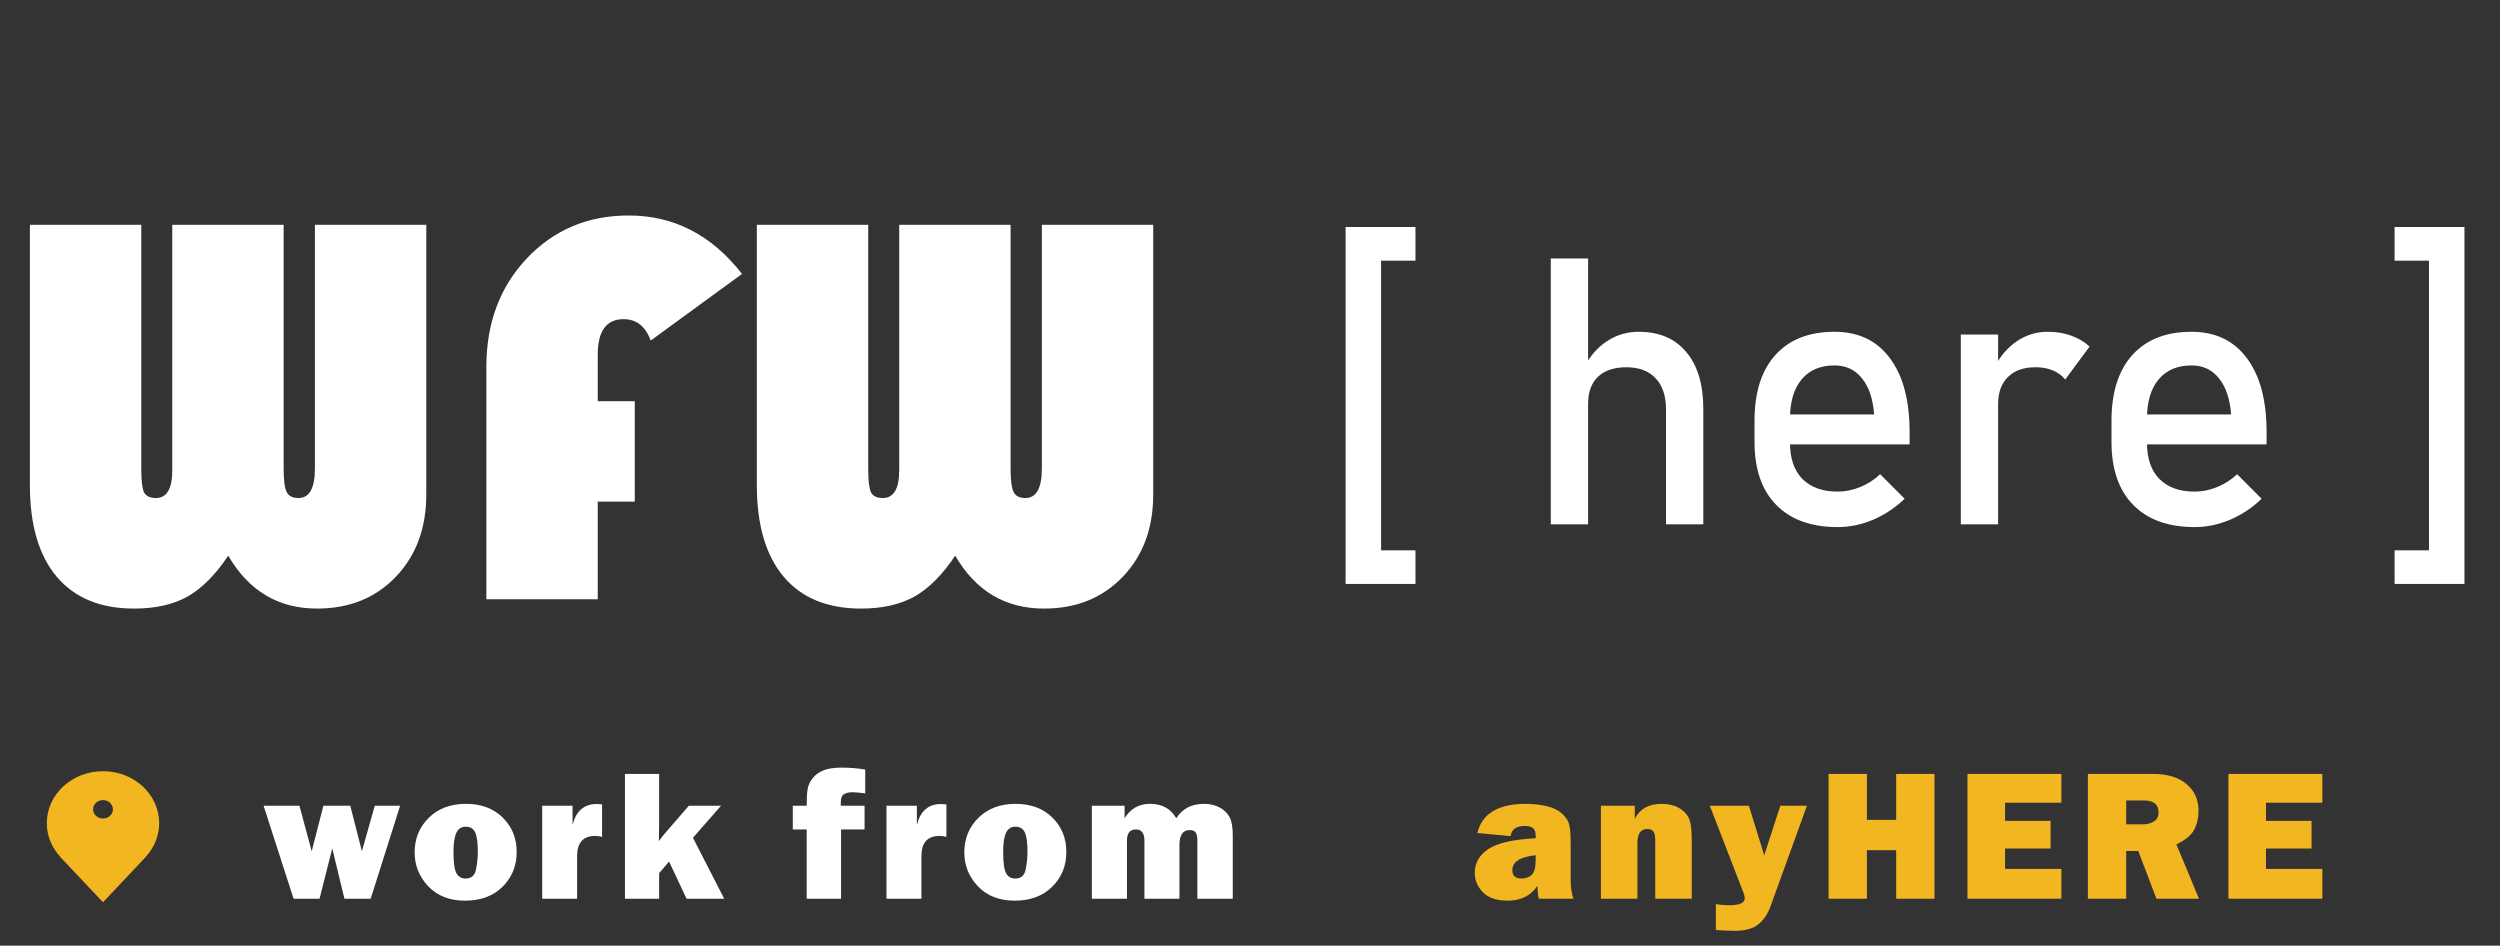 <svg width="267" height="101" viewBox="0 0 267 101" fill="none" xmlns="http://www.w3.org/2000/svg">
<rect x="0" y="0" width="267" height="101" fill="#333333" stroke="none"/>
<path d="M42.732 86.055L39.588 95.986H36.785L35.486 90.606L34.129 95.986H31.355L28.152 86.055H31.98L33.289 90.918L34.539 86.055H37.41L38.65 90.918L40.027 86.055H42.732ZM49.665 96.191C48.018 96.191 46.709 95.68 45.739 94.658C44.769 93.63 44.284 92.425 44.284 91.045C44.284 89.561 44.788 88.324 45.798 87.334C46.813 86.344 48.132 85.85 49.753 85.85C51.387 85.85 52.699 86.338 53.688 87.314C54.684 88.291 55.182 89.515 55.182 90.986C55.182 92.471 54.678 93.711 53.669 94.707C52.666 95.697 51.331 96.191 49.665 96.191ZM49.723 93.828C50.329 93.828 50.697 93.516 50.827 92.891C50.964 92.259 51.032 91.602 51.032 90.918C51.032 89.987 50.938 89.316 50.749 88.906C50.56 88.496 50.221 88.291 49.733 88.291C49.284 88.291 48.955 88.503 48.747 88.926C48.538 89.349 48.434 90.046 48.434 91.016C48.434 92.155 48.542 92.91 48.757 93.281C48.971 93.646 49.294 93.828 49.723 93.828ZM61.636 95.986H57.906V86.055H61.148V88.106C61.519 86.615 62.382 85.869 63.736 85.869C63.873 85.869 64.061 85.882 64.302 85.908V89.375C64.029 89.31 63.785 89.277 63.57 89.277C62.281 89.277 61.636 89.997 61.636 91.436V95.986ZM77.006 86.055L74.008 89.473L77.348 95.986H73.325L71.459 92.012L70.395 93.252V95.986H66.743V82.656H70.395V88.037C70.395 88.187 70.385 88.786 70.366 89.834C70.6 89.502 70.838 89.199 71.079 88.926L73.569 86.055H77.006ZM89.826 88.584V95.986H86.154V88.584H84.67V86.055H86.154C86.154 85.234 86.19 84.629 86.262 84.238C86.333 83.841 86.512 83.463 86.799 83.106C87.085 82.741 87.469 82.464 87.951 82.275C88.433 82.08 89.081 81.982 89.894 81.982C90.767 81.982 91.603 82.051 92.404 82.188V84.736C91.786 84.652 91.324 84.609 91.018 84.609C90.712 84.609 90.432 84.671 90.178 84.795C89.924 84.919 89.797 85.221 89.797 85.703V86.055H92.336V88.584H89.826ZM98.409 95.986H94.678V86.055H97.921V88.106C98.292 86.615 99.154 85.869 100.509 85.869C100.645 85.869 100.834 85.882 101.075 85.908V89.375C100.802 89.31 100.557 89.277 100.343 89.277C99.053 89.277 98.409 89.997 98.409 91.436V95.986ZM108.369 96.191C106.722 96.191 105.413 95.68 104.443 94.658C103.473 93.63 102.988 92.425 102.988 91.045C102.988 89.561 103.492 88.324 104.502 87.334C105.517 86.344 106.836 85.85 108.457 85.85C110.091 85.85 111.403 86.338 112.392 87.314C113.388 88.291 113.886 89.515 113.886 90.986C113.886 92.471 113.382 93.711 112.373 94.707C111.37 95.697 110.035 96.191 108.369 96.191ZM108.427 93.828C109.033 93.828 109.401 93.516 109.531 92.891C109.668 92.259 109.736 91.602 109.736 90.918C109.736 89.987 109.642 89.316 109.453 88.906C109.264 88.496 108.925 88.291 108.437 88.291C107.988 88.291 107.659 88.503 107.451 88.926C107.242 89.349 107.138 90.046 107.138 91.016C107.138 92.155 107.246 92.91 107.461 93.281C107.675 93.646 107.998 93.828 108.427 93.828ZM131.659 95.986H127.879V89.775C127.879 89.359 127.817 89.069 127.694 88.906C127.577 88.737 127.365 88.652 127.059 88.652C126.33 88.652 125.965 89.183 125.965 90.244V95.986H122.225V89.775C122.225 88.981 121.919 88.584 121.307 88.584C120.676 88.584 120.36 88.981 120.36 89.775V95.986H116.61V86.055H120.106V87.393C120.731 86.364 121.639 85.85 122.83 85.85C124.113 85.85 125.044 86.364 125.623 87.393C126.268 86.364 127.258 85.85 128.592 85.85C129.23 85.85 129.79 85.983 130.272 86.25C130.76 86.517 131.112 86.862 131.327 87.285C131.548 87.702 131.659 88.35 131.659 89.228V95.986Z" fill="white"/>
<path fill-rule="evenodd" clip-rule="evenodd" d="M15.575 91.498C16.464 90.531 17 89.278 17 87.91C17 84.847 14.314 82.364 11 82.364C7.686 82.364 5 84.847 5 87.91C5 89.278 5.536 90.531 6.425 91.498H6.411L11 96.364L15.588 91.498H15.575ZM12.062 86.433C12.062 86.975 11.587 87.415 11 87.415C10.413 87.415 9.938 86.975 9.938 86.433C9.938 85.891 10.413 85.451 11 85.451C11.587 85.451 12.062 85.891 12.062 86.433Z" fill="#F1B620"/>
<path d="M168.051 95.986H164.34C164.249 95.563 164.203 95.101 164.203 94.6C163.5 95.661 162.436 96.191 161.01 96.191C159.838 96.191 158.959 95.892 158.373 95.293C157.794 94.694 157.504 94.007 157.504 93.232C157.504 92.184 157.979 91.338 158.93 90.693C159.887 90.042 161.579 89.652 164.008 89.522V89.297C164.008 88.861 163.907 88.571 163.705 88.428C163.51 88.284 163.22 88.213 162.836 88.213C161.938 88.213 161.436 88.574 161.332 89.297L157.777 88.965C158.285 86.888 160.014 85.85 162.963 85.85C163.764 85.85 164.499 85.931 165.17 86.094C165.84 86.25 166.371 86.497 166.762 86.836C167.152 87.174 167.413 87.533 167.543 87.91C167.68 88.288 167.748 89.014 167.748 90.088V94.053C167.748 94.808 167.849 95.453 168.051 95.986ZM164.008 91.338C162.348 91.514 161.518 92.044 161.518 92.93C161.518 93.529 161.846 93.828 162.504 93.828C162.921 93.828 163.275 93.704 163.568 93.457C163.861 93.21 164.008 92.663 164.008 91.816V91.338ZM180.677 95.986H176.78V89.736C176.78 89.222 176.699 88.893 176.536 88.75C176.38 88.607 176.181 88.535 175.94 88.535C175.231 88.535 174.876 89.03 174.876 90.019V95.986H170.979V86.055H174.593V87.461C175.126 86.387 176.08 85.85 177.454 85.85C178.177 85.85 178.785 85.99 179.28 86.269C179.781 86.543 180.139 86.901 180.354 87.344C180.569 87.78 180.677 88.542 180.677 89.629V95.986ZM192.98 86.055L189.084 96.816C188.784 97.63 188.354 98.265 187.795 98.721C187.235 99.183 186.372 99.414 185.207 99.414C184.927 99.414 184.276 99.385 183.254 99.326V96.562C183.761 96.641 184.23 96.68 184.66 96.68C185.78 96.68 186.339 96.432 186.339 95.938C186.339 95.775 186.284 95.55 186.173 95.264L182.609 86.055H186.779L188.42 91.348L190.138 86.055H192.98ZM206.602 82.656V95.986H202.51V90.801H199.385V95.986H195.293V82.656H199.385V87.559H202.51V82.656H206.602ZM220.155 92.803V95.986H210.126V82.656H220.155V85.732H214.14V87.666H219.003V90.625H214.14V92.803H220.155ZM234.852 95.986H230.311L228.367 90.889H227.078V95.986H222.986V82.656H229.949C231.486 82.656 232.677 83.018 233.523 83.74C234.376 84.456 234.803 85.404 234.803 86.582C234.803 87.35 234.646 88.031 234.334 88.623C234.021 89.209 233.39 89.727 232.439 90.176L234.852 95.986ZM227.078 88.037H228.826C229.34 88.037 229.754 87.93 230.066 87.715C230.379 87.5 230.535 87.184 230.535 86.768C230.535 85.915 230.011 85.488 228.963 85.488H227.078V88.037ZM248.024 92.803V95.986H237.995V82.656H248.024V85.732H242.009V87.666H246.872V90.625H242.009V92.803H248.024Z" fill="#F1B620"/>
<path d="M45.527 24.01V52.809C45.527 56.402 44.443 59.332 42.275 61.598C40.107 63.863 37.305 64.996 33.867 64.996C29.727 64.996 26.562 63.111 24.375 59.342C23.027 61.373 21.582 62.828 20.039 63.707C18.496 64.566 16.592 64.996 14.326 64.996C10.732 64.996 7.979 63.863 6.064 61.598C4.15 59.332 3.193 56.07 3.193 51.812V24.01H15.088V50.025C15.088 51.315 15.185 52.164 15.381 52.574C15.596 52.984 16.016 53.19 16.641 53.19C17.812 53.19 18.398 52.203 18.398 50.23V24.01H30.293V50.025C30.293 51.275 30.4 52.115 30.615 52.545C30.83 52.975 31.25 53.19 31.875 53.19C33.047 53.19 33.633 52.135 33.633 50.025V24.01H45.527ZM67.793 42.848V53.57H63.838V64H51.943V39.185C51.943 34.518 53.379 30.66 56.25 27.613C59.141 24.547 62.773 23.014 67.148 23.014C71.973 23.014 76.006 25.094 79.248 29.254L69.492 36.373C68.945 34.85 67.978 34.088 66.592 34.088C64.756 34.088 63.838 35.357 63.838 37.897V42.848H67.793ZM123.164 24.01V52.809C123.164 56.402 122.08 59.332 119.912 61.598C117.744 63.863 114.941 64.996 111.504 64.996C107.363 64.996 104.199 63.111 102.012 59.342C100.664 61.373 99.219 62.828 97.676 63.707C96.133 64.566 94.228 64.996 91.963 64.996C88.369 64.996 85.615 63.863 83.701 61.598C81.787 59.332 80.83 56.07 80.83 51.812V24.01H92.725V50.025C92.725 51.315 92.822 52.164 93.018 52.574C93.232 52.984 93.652 53.19 94.277 53.19C95.449 53.19 96.035 52.203 96.035 50.23V24.01H107.93V50.025C107.93 51.275 108.037 52.115 108.252 52.545C108.467 52.975 108.887 53.19 109.512 53.19C110.684 53.19 111.27 52.135 111.27 50.025V24.01H123.164Z" fill="white"/>
<path d="M143.711 62.367V24.242H147.5V62.367H143.711ZM145.664 62.367V58.773H151.172V62.367H145.664ZM145.664 27.836V24.242H151.172V27.836H145.664ZM165.625 56V27.602H169.609V56H165.625ZM177.93 56V43.715C177.93 42.283 177.559 41.176 176.816 40.395C176.087 39.613 175.046 39.223 173.691 39.223C172.389 39.223 171.38 39.561 170.664 40.238C169.961 40.915 169.609 41.872 169.609 43.109L169.199 39.203C169.824 38.005 170.638 37.081 171.641 36.43C172.656 35.766 173.776 35.434 175 35.434C177.201 35.434 178.9 36.156 180.098 37.602C181.309 39.034 181.914 41.065 181.914 43.695V56H177.93ZM196.27 56.293C193.444 56.293 191.257 55.505 189.707 53.93C188.158 52.354 187.383 50.115 187.383 47.211V44.926C187.383 41.905 188.125 39.568 189.609 37.914C191.107 36.26 193.21 35.434 195.918 35.434C198.47 35.434 200.443 36.371 201.836 38.246C203.242 40.121 203.945 42.751 203.945 46.137V47.465H190.273V44.262H200.156C200.039 42.621 199.609 41.339 198.867 40.414C198.138 39.49 197.155 39.027 195.918 39.027C194.421 39.027 193.255 39.522 192.422 40.512C191.589 41.501 191.172 42.901 191.172 44.711V47.289C191.172 48.969 191.615 50.258 192.5 51.156C193.398 52.055 194.655 52.504 196.27 52.504C197.077 52.504 197.878 52.341 198.672 52.016C199.466 51.69 200.176 51.234 200.801 50.648L203.418 53.266C202.415 54.229 201.289 54.978 200.039 55.512C198.789 56.033 197.533 56.293 196.27 56.293ZM209.414 56V35.727H213.398V56H209.414ZM220.566 40.531C220.215 40.102 219.772 39.776 219.238 39.555C218.704 39.333 218.086 39.223 217.383 39.223C216.12 39.223 215.137 39.574 214.434 40.277C213.743 40.967 213.398 41.931 213.398 43.168L212.988 39.262C213.6 38.064 214.401 37.126 215.391 36.449C216.393 35.772 217.493 35.434 218.691 35.434C219.616 35.434 220.449 35.57 221.191 35.844C221.947 36.104 222.604 36.495 223.164 37.016L220.566 40.531ZM234.395 56.293C231.569 56.293 229.382 55.505 227.832 53.93C226.283 52.354 225.508 50.115 225.508 47.211V44.926C225.508 41.905 226.25 39.568 227.734 37.914C229.232 36.26 231.335 35.434 234.043 35.434C236.595 35.434 238.568 36.371 239.961 38.246C241.367 40.121 242.07 42.751 242.07 46.137V47.465H228.398V44.262H238.281C238.164 42.621 237.734 41.339 236.992 40.414C236.263 39.49 235.28 39.027 234.043 39.027C232.546 39.027 231.38 39.522 230.547 40.512C229.714 41.501 229.297 42.901 229.297 44.711V47.289C229.297 48.969 229.74 50.258 230.625 51.156C231.523 52.055 232.78 52.504 234.395 52.504C235.202 52.504 236.003 52.341 236.797 52.016C237.591 51.69 238.301 51.234 238.926 50.648L241.543 53.266C240.54 54.229 239.414 54.978 238.164 55.512C236.914 56.033 235.658 56.293 234.395 56.293ZM259.414 62.367V24.242H263.203V62.367H259.414ZM255.742 62.367V58.773H261.25V62.367H255.742ZM255.742 27.836V24.242H261.25V27.836H255.742Z" fill="white"/>
</svg>

